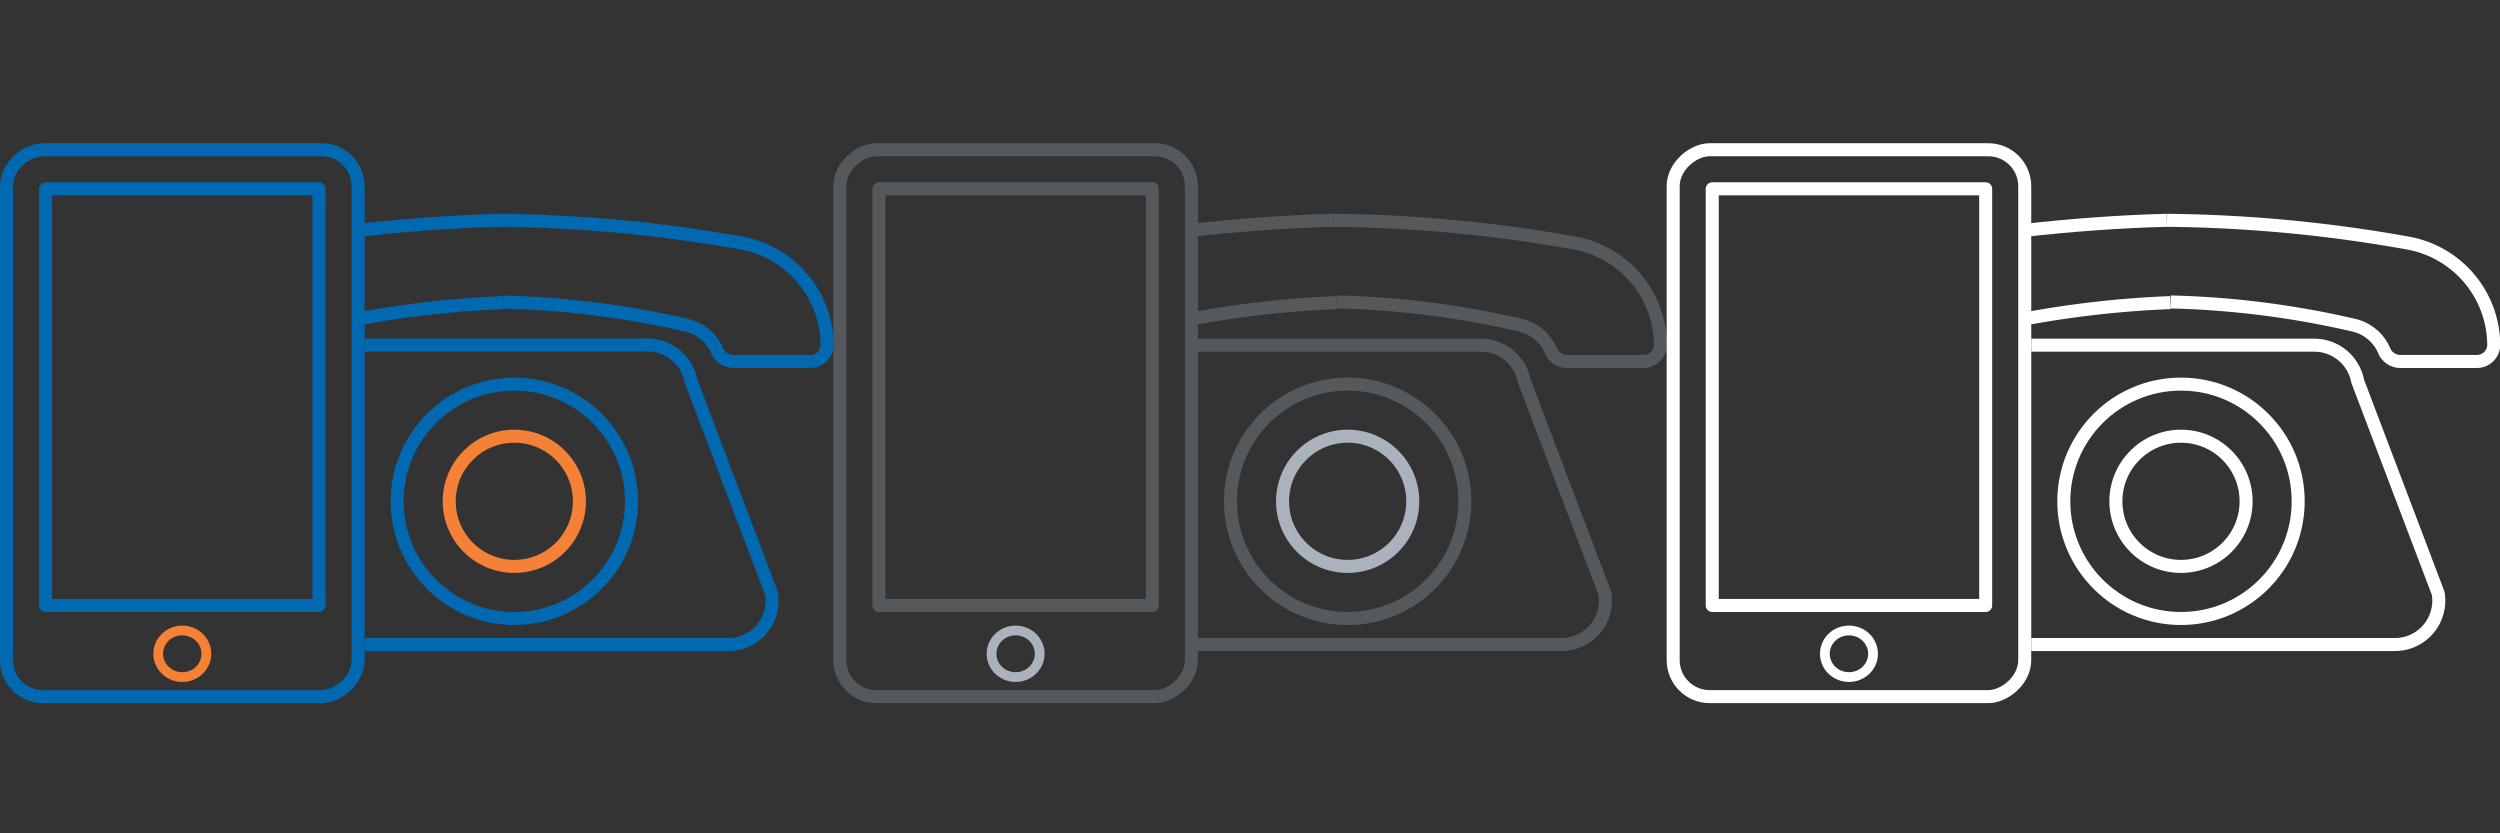 <svg id="Livello_1" data-name="Livello 1" xmlns="http://www.w3.org/2000/svg" viewBox="0 0 192 64"><rect x="0" y="0" width="192" height="64" fill="#333333" stroke="none"/><defs><style>.cls-1,.cls-10,.cls-11,.cls-2,.cls-3,.cls-4,.cls-5,.cls-6,.cls-7,.cls-8,.cls-9{fill:none;}.cls-1,.cls-3{stroke:#54595e;}.cls-1,.cls-2,.cls-5,.cls-6,.cls-8,.cls-9{stroke-linecap:round;stroke-linejoin:round;}.cls-2,.cls-4{stroke:#aab2bd;}.cls-2,.cls-6,.cls-9{stroke-width:0.75px;}.cls-10,.cls-11,.cls-3,.cls-4,.cls-7{stroke-miterlimit:10;}.cls-5,.cls-6,.cls-7{stroke:#fff;}.cls-10,.cls-8{stroke:#0069b2;}.cls-11,.cls-9{stroke:#f48135;}</style></defs><rect class="cls-1" x="57" y="19" width="42" height="27" rx="2.8" ry="2.8" transform="translate(110.5 -45.5) rotate(90)"/><rect class="cls-1" x="67.5" y="14.5" width="21" height="32"/><ellipse class="cls-2" cx="78" cy="50.21" rx="1.85" ry="1.79"/><path class="cls-3" d="M102.69,23.24a78,78,0,0,0-11.33,1.28"/><path class="cls-3" d="M102.41,16.92c-3.47.08-7.62.39-11.05.79"/><path class="cls-3" d="M102.41,16.92A110.12,110.12,0,0,1,121,18.68a8,8,0,0,1,6.52,7.81h0a1.29,1.29,0,0,1-1.3,1.27h-5.83a1.36,1.36,0,0,1-1.26-.77,3.37,3.37,0,0,0-2.3-2,69.22,69.22,0,0,0-14.12-1.8"/><circle class="cls-3" cx="103.5" cy="38.5" r="9"/><circle class="cls-4" cx="103.5" cy="38.5" r="5"/><path class="cls-3" d="M92,49.5h27.9a3.37,3.37,0,0,0,3.35-3.94l-6.18-16.28a3.39,3.39,0,0,0-3.35-2.77H92"/><rect class="cls-5" x="121" y="19" width="42" height="27" rx="2.8" ry="2.8" transform="translate(174.5 -109.5) rotate(90)"/><rect class="cls-5" x="131.5" y="14.5" width="21" height="32"/><ellipse class="cls-6" cx="142" cy="50.21" rx="1.85" ry="1.79"/><path class="cls-7" d="M166.69,23.24a78,78,0,0,0-11.33,1.28"/><path class="cls-7" d="M166.41,16.92c-3.47.08-7.62.39-11.05.79"/><path class="cls-7" d="M166.41,16.92A110.12,110.12,0,0,1,185,18.68a8,8,0,0,1,6.52,7.81h0a1.29,1.29,0,0,1-1.3,1.27h-5.83a1.36,1.36,0,0,1-1.26-.77,3.37,3.37,0,0,0-2.3-2,69.22,69.22,0,0,0-14.12-1.8"/><circle class="cls-7" cx="167.5" cy="38.5" r="9"/><circle class="cls-7" cx="167.5" cy="38.5" r="5"/><path class="cls-7" d="M156,49.5h27.9a3.37,3.37,0,0,0,3.35-3.94l-6.18-16.28a3.39,3.39,0,0,0-3.35-2.77H156"/><rect class="cls-8" x="-7" y="19" width="42" height="27" rx="2.8" ry="2.8" transform="translate(46.5 18.5) rotate(90)"/><rect class="cls-8" x="3.5" y="14.5" width="21" height="32"/><ellipse class="cls-9" cx="14" cy="50.21" rx="1.85" ry="1.79"/><path class="cls-10" d="M38.69,23.24a78,78,0,0,0-11.33,1.28"/><path class="cls-10" d="M38.41,16.92c-3.47.08-7.62.39-11.05.79"/><path class="cls-10" d="M38.41,16.92A110.12,110.12,0,0,1,57,18.68a8,8,0,0,1,6.52,7.81h0a1.29,1.29,0,0,1-1.3,1.27H56.37A1.36,1.36,0,0,1,55.11,27a3.37,3.37,0,0,0-2.3-2,69.22,69.22,0,0,0-14.12-1.8"/><circle class="cls-10" cx="39.5" cy="38.5" r="9"/><circle class="cls-11" cx="39.5" cy="38.5" r="5"/><path class="cls-10" d="M28,49.5H55.9a3.37,3.37,0,0,0,3.35-3.94L53.07,29.27a3.39,3.39,0,0,0-3.35-2.77H28"/></svg>